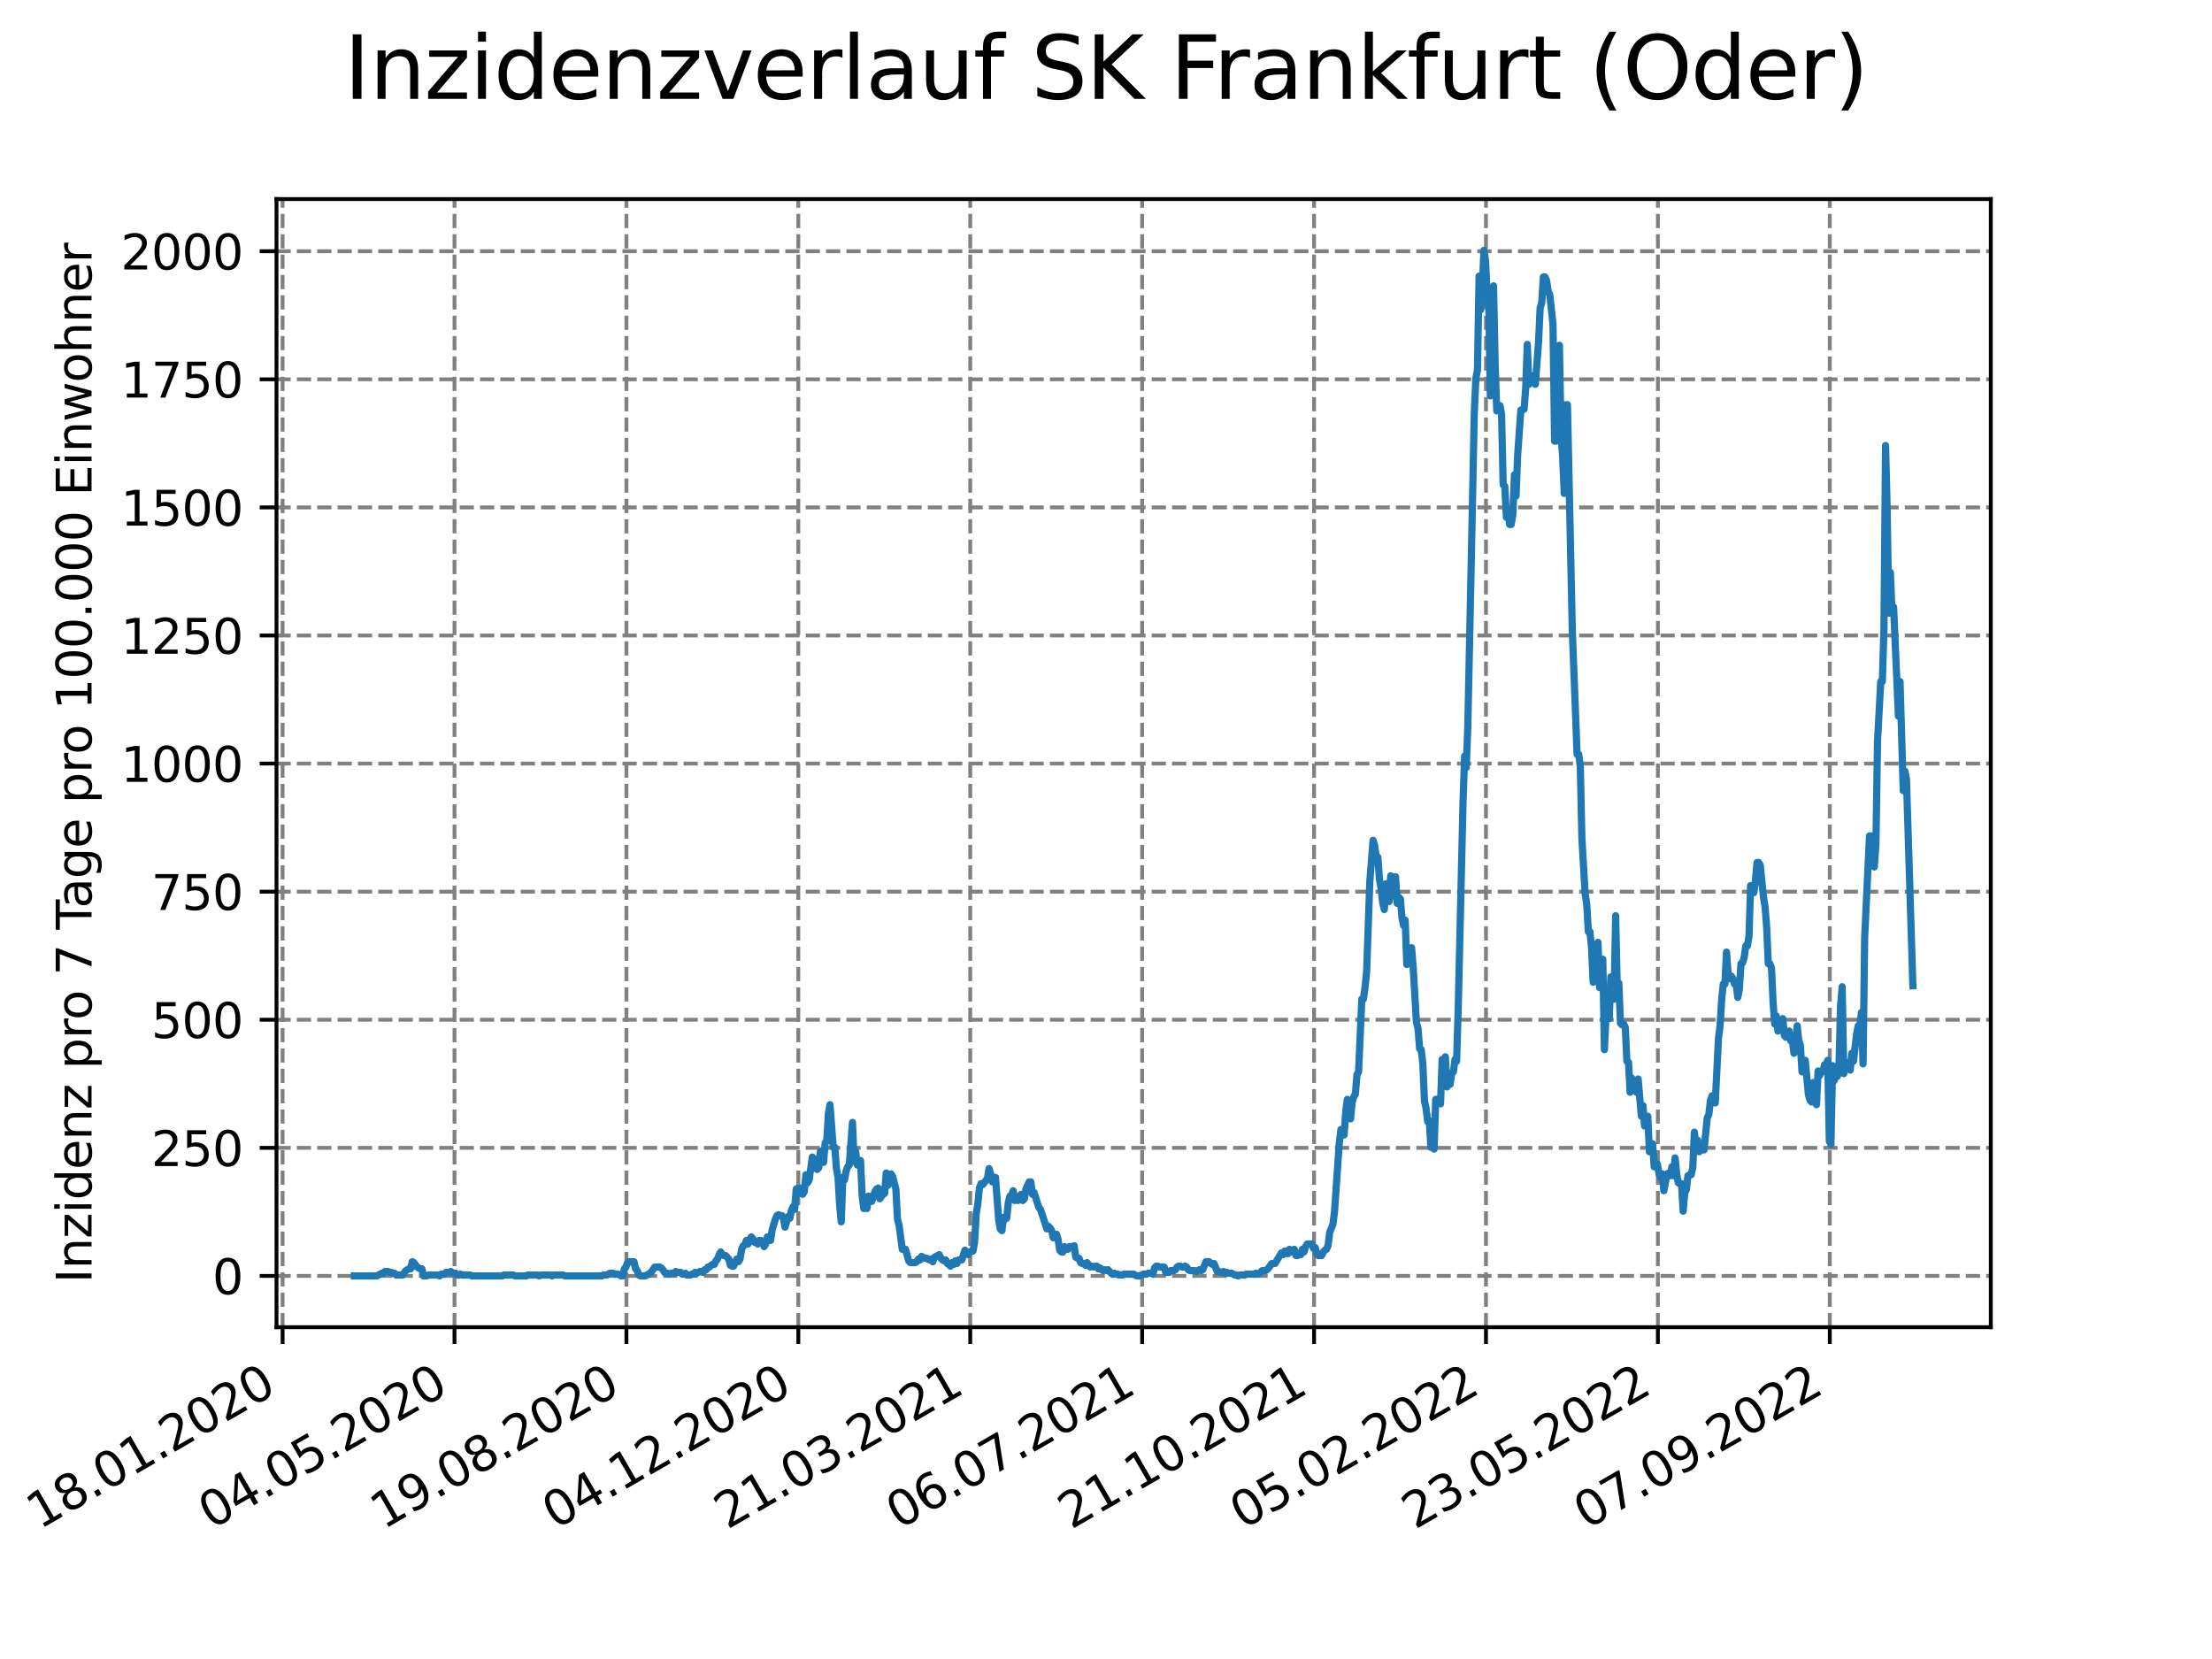 <?xml version="1.0" encoding="utf-8" standalone="no"?>
<!DOCTYPE svg PUBLIC "-//W3C//DTD SVG 1.1//EN"
  "http://www.w3.org/Graphics/SVG/1.1/DTD/svg11.dtd">
<svg xmlns:xlink="http://www.w3.org/1999/xlink" width="460.8pt" height="345.6pt" viewBox="0 0 460.8 345.6" xmlns="http://www.w3.org/2000/svg" version="1.1">
 <defs>
  <style type="text/css">*{stroke-linejoin: round; stroke-linecap: butt}</style>
 </defs>
 <g id="figure_1">
  <g id="patch_1">
   <path d="M 0 345.6 
L 460.8 345.6 
L 460.8 0 
L 0 0 
z
" style="fill: #ffffff"/>
  </g>
  <g id="axes_1">
   <g id="patch_2">
    <path d="M 57.6 276.48 
L 414.72 276.48 
L 414.72 41.472 
L 57.6 41.472 
z
" style="fill: #ffffff"/>
   </g>
   <g id="matplotlib.axis_1">
    <g id="xtick_1">
     <g id="line2d_1">
      <path d="M 58.869 276.48 
L 58.869 41.472 
" clip-path="url(#pc358c1985a)" style="fill: none; stroke-dasharray: 2.96,1.28; stroke-dashoffset: 0; stroke: #808080; stroke-width: 0.8"/>
     </g>
     <g id="line2d_2">
      <defs>
       <path id="m4bef95f9ef" d="M 0 0 
L 0 3.5 
" style="stroke: #000000; stroke-width: 0.8"/>
      </defs>
      <g>
       <use xlink:href="#m4bef95f9ef" x="58.869" y="276.48" style="stroke: #000000; stroke-width: 0.8"/>
      </g>
     </g>
     <g id="text_1">
      <!-- 18.01.2020 -->
      <g transform="translate(8.244 318.689) rotate(-30) scale(0.1 -0.1)">
       <defs>
        <path id="DejaVuSans-31" d="M 794 531 
L 1825 531 
L 1825 4091 
L 703 3866 
L 703 4441 
L 1819 4666 
L 2450 4666 
L 2450 531 
L 3481 531 
L 3481 0 
L 794 0 
L 794 531 
z
" transform="scale(0.016)"/>
        <path id="DejaVuSans-38" d="M 2034 2216 
Q 1584 2216 1326 1975 
Q 1069 1734 1069 1313 
Q 1069 891 1326 650 
Q 1584 409 2034 409 
Q 2484 409 2743 651 
Q 3003 894 3003 1313 
Q 3003 1734 2745 1975 
Q 2488 2216 2034 2216 
z
M 1403 2484 
Q 997 2584 770 2862 
Q 544 3141 544 3541 
Q 544 4100 942 4425 
Q 1341 4750 2034 4750 
Q 2731 4750 3128 4425 
Q 3525 4100 3525 3541 
Q 3525 3141 3298 2862 
Q 3072 2584 2669 2484 
Q 3125 2378 3379 2068 
Q 3634 1759 3634 1313 
Q 3634 634 3220 271 
Q 2806 -91 2034 -91 
Q 1263 -91 848 271 
Q 434 634 434 1313 
Q 434 1759 690 2068 
Q 947 2378 1403 2484 
z
M 1172 3481 
Q 1172 3119 1398 2916 
Q 1625 2713 2034 2713 
Q 2441 2713 2670 2916 
Q 2900 3119 2900 3481 
Q 2900 3844 2670 4047 
Q 2441 4250 2034 4250 
Q 1625 4250 1398 4047 
Q 1172 3844 1172 3481 
z
" transform="scale(0.016)"/>
        <path id="DejaVuSans-2e" d="M 684 794 
L 1344 794 
L 1344 0 
L 684 0 
L 684 794 
z
" transform="scale(0.016)"/>
        <path id="DejaVuSans-30" d="M 2034 4250 
Q 1547 4250 1301 3770 
Q 1056 3291 1056 2328 
Q 1056 1369 1301 889 
Q 1547 409 2034 409 
Q 2525 409 2770 889 
Q 3016 1369 3016 2328 
Q 3016 3291 2770 3770 
Q 2525 4250 2034 4250 
z
M 2034 4750 
Q 2819 4750 3233 4129 
Q 3647 3509 3647 2328 
Q 3647 1150 3233 529 
Q 2819 -91 2034 -91 
Q 1250 -91 836 529 
Q 422 1150 422 2328 
Q 422 3509 836 4129 
Q 1250 4750 2034 4750 
z
" transform="scale(0.016)"/>
        <path id="DejaVuSans-32" d="M 1228 531 
L 3431 531 
L 3431 0 
L 469 0 
L 469 531 
Q 828 903 1448 1529 
Q 2069 2156 2228 2338 
Q 2531 2678 2651 2914 
Q 2772 3150 2772 3378 
Q 2772 3750 2511 3984 
Q 2250 4219 1831 4219 
Q 1534 4219 1204 4116 
Q 875 4013 500 3803 
L 500 4441 
Q 881 4594 1212 4672 
Q 1544 4750 1819 4750 
Q 2544 4750 2975 4387 
Q 3406 4025 3406 3419 
Q 3406 3131 3298 2873 
Q 3191 2616 2906 2266 
Q 2828 2175 2409 1742 
Q 1991 1309 1228 531 
z
" transform="scale(0.016)"/>
       </defs>
       <use xlink:href="#DejaVuSans-31"/>
       <use xlink:href="#DejaVuSans-38" x="63.623"/>
       <use xlink:href="#DejaVuSans-2e" x="127.246"/>
       <use xlink:href="#DejaVuSans-30" x="159.033"/>
       <use xlink:href="#DejaVuSans-31" x="222.656"/>
       <use xlink:href="#DejaVuSans-2e" x="286.279"/>
       <use xlink:href="#DejaVuSans-32" x="318.066"/>
       <use xlink:href="#DejaVuSans-30" x="381.689"/>
       <use xlink:href="#DejaVuSans-32" x="445.312"/>
       <use xlink:href="#DejaVuSans-30" x="508.936"/>
      </g>
     </g>
    </g>
    <g id="xtick_2">
     <g id="line2d_3">
      <path d="M 94.681 276.48 
L 94.681 41.472 
" clip-path="url(#pc358c1985a)" style="fill: none; stroke-dasharray: 2.96,1.28; stroke-dashoffset: 0; stroke: #808080; stroke-width: 0.8"/>
     </g>
     <g id="line2d_4">
      <g>
       <use xlink:href="#m4bef95f9ef" x="94.681" y="276.48" style="stroke: #000000; stroke-width: 0.8"/>
      </g>
     </g>
     <g id="text_2">
      <!-- 04.05.2020 -->
      <g transform="translate(44.056 318.689) rotate(-30) scale(0.1 -0.1)">
       <defs>
        <path id="DejaVuSans-34" d="M 2419 4116 
L 825 1625 
L 2419 1625 
L 2419 4116 
z
M 2253 4666 
L 3047 4666 
L 3047 1625 
L 3713 1625 
L 3713 1100 
L 3047 1100 
L 3047 0 
L 2419 0 
L 2419 1100 
L 313 1100 
L 313 1709 
L 2253 4666 
z
" transform="scale(0.016)"/>
        <path id="DejaVuSans-35" d="M 691 4666 
L 3169 4666 
L 3169 4134 
L 1269 4134 
L 1269 2991 
Q 1406 3038 1543 3061 
Q 1681 3084 1819 3084 
Q 2600 3084 3056 2656 
Q 3513 2228 3513 1497 
Q 3513 744 3044 326 
Q 2575 -91 1722 -91 
Q 1428 -91 1123 -41 
Q 819 9 494 109 
L 494 744 
Q 775 591 1075 516 
Q 1375 441 1709 441 
Q 2250 441 2565 725 
Q 2881 1009 2881 1497 
Q 2881 1984 2565 2268 
Q 2250 2553 1709 2553 
Q 1456 2553 1204 2497 
Q 953 2441 691 2322 
L 691 4666 
z
" transform="scale(0.016)"/>
       </defs>
       <use xlink:href="#DejaVuSans-30"/>
       <use xlink:href="#DejaVuSans-34" x="63.623"/>
       <use xlink:href="#DejaVuSans-2e" x="127.246"/>
       <use xlink:href="#DejaVuSans-30" x="159.033"/>
       <use xlink:href="#DejaVuSans-35" x="222.656"/>
       <use xlink:href="#DejaVuSans-2e" x="286.279"/>
       <use xlink:href="#DejaVuSans-32" x="318.066"/>
       <use xlink:href="#DejaVuSans-30" x="381.689"/>
       <use xlink:href="#DejaVuSans-32" x="445.312"/>
       <use xlink:href="#DejaVuSans-30" x="508.936"/>
      </g>
     </g>
    </g>
    <g id="xtick_3">
     <g id="line2d_5">
      <path d="M 130.494 276.48 
L 130.494 41.472 
" clip-path="url(#pc358c1985a)" style="fill: none; stroke-dasharray: 2.96,1.28; stroke-dashoffset: 0; stroke: #808080; stroke-width: 0.8"/>
     </g>
     <g id="line2d_6">
      <g>
       <use xlink:href="#m4bef95f9ef" x="130.494" y="276.48" style="stroke: #000000; stroke-width: 0.8"/>
      </g>
     </g>
     <g id="text_3">
      <!-- 19.08.2020 -->
      <g transform="translate(79.869 318.689) rotate(-30) scale(0.1 -0.1)">
       <defs>
        <path id="DejaVuSans-39" d="M 703 97 
L 703 672 
Q 941 559 1184 500 
Q 1428 441 1663 441 
Q 2288 441 2617 861 
Q 2947 1281 2994 2138 
Q 2813 1869 2534 1725 
Q 2256 1581 1919 1581 
Q 1219 1581 811 2004 
Q 403 2428 403 3163 
Q 403 3881 828 4315 
Q 1253 4750 1959 4750 
Q 2769 4750 3195 4129 
Q 3622 3509 3622 2328 
Q 3622 1225 3098 567 
Q 2575 -91 1691 -91 
Q 1453 -91 1209 -44 
Q 966 3 703 97 
z
M 1959 2075 
Q 2384 2075 2632 2365 
Q 2881 2656 2881 3163 
Q 2881 3666 2632 3958 
Q 2384 4250 1959 4250 
Q 1534 4250 1286 3958 
Q 1038 3666 1038 3163 
Q 1038 2656 1286 2365 
Q 1534 2075 1959 2075 
z
" transform="scale(0.016)"/>
       </defs>
       <use xlink:href="#DejaVuSans-31"/>
       <use xlink:href="#DejaVuSans-39" x="63.623"/>
       <use xlink:href="#DejaVuSans-2e" x="127.246"/>
       <use xlink:href="#DejaVuSans-30" x="159.033"/>
       <use xlink:href="#DejaVuSans-38" x="222.656"/>
       <use xlink:href="#DejaVuSans-2e" x="286.279"/>
       <use xlink:href="#DejaVuSans-32" x="318.066"/>
       <use xlink:href="#DejaVuSans-30" x="381.689"/>
       <use xlink:href="#DejaVuSans-32" x="445.312"/>
       <use xlink:href="#DejaVuSans-30" x="508.936"/>
      </g>
     </g>
    </g>
    <g id="xtick_4">
     <g id="line2d_7">
      <path d="M 166.306 276.48 
L 166.306 41.472 
" clip-path="url(#pc358c1985a)" style="fill: none; stroke-dasharray: 2.96,1.28; stroke-dashoffset: 0; stroke: #808080; stroke-width: 0.8"/>
     </g>
     <g id="line2d_8">
      <g>
       <use xlink:href="#m4bef95f9ef" x="166.306" y="276.48" style="stroke: #000000; stroke-width: 0.8"/>
      </g>
     </g>
     <g id="text_4">
      <!-- 04.12.2020 -->
      <g transform="translate(115.681 318.689) rotate(-30) scale(0.1 -0.1)">
       <use xlink:href="#DejaVuSans-30"/>
       <use xlink:href="#DejaVuSans-34" x="63.623"/>
       <use xlink:href="#DejaVuSans-2e" x="127.246"/>
       <use xlink:href="#DejaVuSans-31" x="159.033"/>
       <use xlink:href="#DejaVuSans-32" x="222.656"/>
       <use xlink:href="#DejaVuSans-2e" x="286.279"/>
       <use xlink:href="#DejaVuSans-32" x="318.066"/>
       <use xlink:href="#DejaVuSans-30" x="381.689"/>
       <use xlink:href="#DejaVuSans-32" x="445.312"/>
       <use xlink:href="#DejaVuSans-30" x="508.936"/>
      </g>
     </g>
    </g>
    <g id="xtick_5">
     <g id="line2d_9">
      <path d="M 202.119 276.48 
L 202.119 41.472 
" clip-path="url(#pc358c1985a)" style="fill: none; stroke-dasharray: 2.96,1.28; stroke-dashoffset: 0; stroke: #808080; stroke-width: 0.8"/>
     </g>
     <g id="line2d_10">
      <g>
       <use xlink:href="#m4bef95f9ef" x="202.119" y="276.48" style="stroke: #000000; stroke-width: 0.8"/>
      </g>
     </g>
     <g id="text_5">
      <!-- 21.03.2021 -->
      <g transform="translate(151.493 318.689) rotate(-30) scale(0.1 -0.1)">
       <defs>
        <path id="DejaVuSans-33" d="M 2597 2516 
Q 3050 2419 3304 2112 
Q 3559 1806 3559 1356 
Q 3559 666 3084 287 
Q 2609 -91 1734 -91 
Q 1441 -91 1130 -33 
Q 819 25 488 141 
L 488 750 
Q 750 597 1062 519 
Q 1375 441 1716 441 
Q 2309 441 2620 675 
Q 2931 909 2931 1356 
Q 2931 1769 2642 2001 
Q 2353 2234 1838 2234 
L 1294 2234 
L 1294 2753 
L 1863 2753 
Q 2328 2753 2575 2939 
Q 2822 3125 2822 3475 
Q 2822 3834 2567 4026 
Q 2313 4219 1838 4219 
Q 1578 4219 1281 4162 
Q 984 4106 628 3988 
L 628 4550 
Q 988 4650 1302 4700 
Q 1616 4750 1894 4750 
Q 2613 4750 3031 4423 
Q 3450 4097 3450 3541 
Q 3450 3153 3228 2886 
Q 3006 2619 2597 2516 
z
" transform="scale(0.016)"/>
       </defs>
       <use xlink:href="#DejaVuSans-32"/>
       <use xlink:href="#DejaVuSans-31" x="63.623"/>
       <use xlink:href="#DejaVuSans-2e" x="127.246"/>
       <use xlink:href="#DejaVuSans-30" x="159.033"/>
       <use xlink:href="#DejaVuSans-33" x="222.656"/>
       <use xlink:href="#DejaVuSans-2e" x="286.279"/>
       <use xlink:href="#DejaVuSans-32" x="318.066"/>
       <use xlink:href="#DejaVuSans-30" x="381.689"/>
       <use xlink:href="#DejaVuSans-32" x="445.312"/>
       <use xlink:href="#DejaVuSans-31" x="508.936"/>
      </g>
     </g>
    </g>
    <g id="xtick_6">
     <g id="line2d_11">
      <path d="M 237.931 276.48 
L 237.931 41.472 
" clip-path="url(#pc358c1985a)" style="fill: none; stroke-dasharray: 2.96,1.28; stroke-dashoffset: 0; stroke: #808080; stroke-width: 0.8"/>
     </g>
     <g id="line2d_12">
      <g>
       <use xlink:href="#m4bef95f9ef" x="237.931" y="276.48" style="stroke: #000000; stroke-width: 0.8"/>
      </g>
     </g>
     <g id="text_6">
      <!-- 06.07.2021 -->
      <g transform="translate(187.306 318.689) rotate(-30) scale(0.1 -0.1)">
       <defs>
        <path id="DejaVuSans-36" d="M 2113 2584 
Q 1688 2584 1439 2293 
Q 1191 2003 1191 1497 
Q 1191 994 1439 701 
Q 1688 409 2113 409 
Q 2538 409 2786 701 
Q 3034 994 3034 1497 
Q 3034 2003 2786 2293 
Q 2538 2584 2113 2584 
z
M 3366 4563 
L 3366 3988 
Q 3128 4100 2886 4159 
Q 2644 4219 2406 4219 
Q 1781 4219 1451 3797 
Q 1122 3375 1075 2522 
Q 1259 2794 1537 2939 
Q 1816 3084 2150 3084 
Q 2853 3084 3261 2657 
Q 3669 2231 3669 1497 
Q 3669 778 3244 343 
Q 2819 -91 2113 -91 
Q 1303 -91 875 529 
Q 447 1150 447 2328 
Q 447 3434 972 4092 
Q 1497 4750 2381 4750 
Q 2619 4750 2861 4703 
Q 3103 4656 3366 4563 
z
" transform="scale(0.016)"/>
        <path id="DejaVuSans-37" d="M 525 4666 
L 3525 4666 
L 3525 4397 
L 1831 0 
L 1172 0 
L 2766 4134 
L 525 4134 
L 525 4666 
z
" transform="scale(0.016)"/>
       </defs>
       <use xlink:href="#DejaVuSans-30"/>
       <use xlink:href="#DejaVuSans-36" x="63.623"/>
       <use xlink:href="#DejaVuSans-2e" x="127.246"/>
       <use xlink:href="#DejaVuSans-30" x="159.033"/>
       <use xlink:href="#DejaVuSans-37" x="222.656"/>
       <use xlink:href="#DejaVuSans-2e" x="286.279"/>
       <use xlink:href="#DejaVuSans-32" x="318.066"/>
       <use xlink:href="#DejaVuSans-30" x="381.689"/>
       <use xlink:href="#DejaVuSans-32" x="445.312"/>
       <use xlink:href="#DejaVuSans-31" x="508.936"/>
      </g>
     </g>
    </g>
    <g id="xtick_7">
     <g id="line2d_13">
      <path d="M 273.744 276.48 
L 273.744 41.472 
" clip-path="url(#pc358c1985a)" style="fill: none; stroke-dasharray: 2.96,1.28; stroke-dashoffset: 0; stroke: #808080; stroke-width: 0.8"/>
     </g>
     <g id="line2d_14">
      <g>
       <use xlink:href="#m4bef95f9ef" x="273.744" y="276.48" style="stroke: #000000; stroke-width: 0.8"/>
      </g>
     </g>
     <g id="text_7">
      <!-- 21.10.2021 -->
      <g transform="translate(223.118 318.689) rotate(-30) scale(0.1 -0.1)">
       <use xlink:href="#DejaVuSans-32"/>
       <use xlink:href="#DejaVuSans-31" x="63.623"/>
       <use xlink:href="#DejaVuSans-2e" x="127.246"/>
       <use xlink:href="#DejaVuSans-31" x="159.033"/>
       <use xlink:href="#DejaVuSans-30" x="222.656"/>
       <use xlink:href="#DejaVuSans-2e" x="286.279"/>
       <use xlink:href="#DejaVuSans-32" x="318.066"/>
       <use xlink:href="#DejaVuSans-30" x="381.689"/>
       <use xlink:href="#DejaVuSans-32" x="445.312"/>
       <use xlink:href="#DejaVuSans-31" x="508.936"/>
      </g>
     </g>
    </g>
    <g id="xtick_8">
     <g id="line2d_15">
      <path d="M 309.556 276.48 
L 309.556 41.472 
" clip-path="url(#pc358c1985a)" style="fill: none; stroke-dasharray: 2.96,1.28; stroke-dashoffset: 0; stroke: #808080; stroke-width: 0.8"/>
     </g>
     <g id="line2d_16">
      <g>
       <use xlink:href="#m4bef95f9ef" x="309.556" y="276.48" style="stroke: #000000; stroke-width: 0.8"/>
      </g>
     </g>
     <g id="text_8">
      <!-- 05.02.2022 -->
      <g transform="translate(258.931 318.689) rotate(-30) scale(0.1 -0.1)">
       <use xlink:href="#DejaVuSans-30"/>
       <use xlink:href="#DejaVuSans-35" x="63.623"/>
       <use xlink:href="#DejaVuSans-2e" x="127.246"/>
       <use xlink:href="#DejaVuSans-30" x="159.033"/>
       <use xlink:href="#DejaVuSans-32" x="222.656"/>
       <use xlink:href="#DejaVuSans-2e" x="286.279"/>
       <use xlink:href="#DejaVuSans-32" x="318.066"/>
       <use xlink:href="#DejaVuSans-30" x="381.689"/>
       <use xlink:href="#DejaVuSans-32" x="445.312"/>
       <use xlink:href="#DejaVuSans-32" x="508.936"/>
      </g>
     </g>
    </g>
    <g id="xtick_9">
     <g id="line2d_17">
      <path d="M 345.368 276.48 
L 345.368 41.472 
" clip-path="url(#pc358c1985a)" style="fill: none; stroke-dasharray: 2.96,1.28; stroke-dashoffset: 0; stroke: #808080; stroke-width: 0.8"/>
     </g>
     <g id="line2d_18">
      <g>
       <use xlink:href="#m4bef95f9ef" x="345.368" y="276.48" style="stroke: #000000; stroke-width: 0.8"/>
      </g>
     </g>
     <g id="text_9">
      <!-- 23.05.2022 -->
      <g transform="translate(294.743 318.689) rotate(-30) scale(0.1 -0.1)">
       <use xlink:href="#DejaVuSans-32"/>
       <use xlink:href="#DejaVuSans-33" x="63.623"/>
       <use xlink:href="#DejaVuSans-2e" x="127.246"/>
       <use xlink:href="#DejaVuSans-30" x="159.033"/>
       <use xlink:href="#DejaVuSans-35" x="222.656"/>
       <use xlink:href="#DejaVuSans-2e" x="286.279"/>
       <use xlink:href="#DejaVuSans-32" x="318.066"/>
       <use xlink:href="#DejaVuSans-30" x="381.689"/>
       <use xlink:href="#DejaVuSans-32" x="445.312"/>
       <use xlink:href="#DejaVuSans-32" x="508.936"/>
      </g>
     </g>
    </g>
    <g id="xtick_10">
     <g id="line2d_19">
      <path d="M 381.181 276.48 
L 381.181 41.472 
" clip-path="url(#pc358c1985a)" style="fill: none; stroke-dasharray: 2.96,1.28; stroke-dashoffset: 0; stroke: #808080; stroke-width: 0.8"/>
     </g>
     <g id="line2d_20">
      <g>
       <use xlink:href="#m4bef95f9ef" x="381.181" y="276.48" style="stroke: #000000; stroke-width: 0.8"/>
      </g>
     </g>
     <g id="text_10">
      <!-- 07.09.2022 -->
      <g transform="translate(330.556 318.689) rotate(-30) scale(0.1 -0.1)">
       <use xlink:href="#DejaVuSans-30"/>
       <use xlink:href="#DejaVuSans-37" x="63.623"/>
       <use xlink:href="#DejaVuSans-2e" x="127.246"/>
       <use xlink:href="#DejaVuSans-30" x="159.033"/>
       <use xlink:href="#DejaVuSans-39" x="222.656"/>
       <use xlink:href="#DejaVuSans-2e" x="286.279"/>
       <use xlink:href="#DejaVuSans-32" x="318.066"/>
       <use xlink:href="#DejaVuSans-30" x="381.689"/>
       <use xlink:href="#DejaVuSans-32" x="445.312"/>
       <use xlink:href="#DejaVuSans-32" x="508.936"/>
      </g>
     </g>
    </g>
   </g>
   <g id="matplotlib.axis_2">
    <g id="ytick_1">
     <g id="line2d_21">
      <path d="M 57.6 265.798 
L 414.72 265.798 
" clip-path="url(#pc358c1985a)" style="fill: none; stroke-dasharray: 2.96,1.28; stroke-dashoffset: 0; stroke: #808080; stroke-width: 0.8"/>
     </g>
     <g id="line2d_22">
      <defs>
       <path id="ma1f36eee4e" d="M 0 0 
L -3.5 0 
" style="stroke: #000000; stroke-width: 0.8"/>
      </defs>
      <g>
       <use xlink:href="#ma1f36eee4e" x="57.6" y="265.798" style="stroke: #000000; stroke-width: 0.8"/>
      </g>
     </g>
     <g id="text_11">
      <!-- 0 -->
      <g transform="translate(44.237 269.597) scale(0.1 -0.1)">
       <use xlink:href="#DejaVuSans-30"/>
      </g>
     </g>
    </g>
    <g id="ytick_2">
     <g id="line2d_23">
      <path d="M 57.6 239.115 
L 414.72 239.115 
" clip-path="url(#pc358c1985a)" style="fill: none; stroke-dasharray: 2.96,1.28; stroke-dashoffset: 0; stroke: #808080; stroke-width: 0.8"/>
     </g>
     <g id="line2d_24">
      <g>
       <use xlink:href="#ma1f36eee4e" x="57.6" y="239.115" style="stroke: #000000; stroke-width: 0.8"/>
      </g>
     </g>
     <g id="text_12">
      <!-- 250 -->
      <g transform="translate(31.512 242.914) scale(0.1 -0.1)">
       <use xlink:href="#DejaVuSans-32"/>
       <use xlink:href="#DejaVuSans-35" x="63.623"/>
       <use xlink:href="#DejaVuSans-30" x="127.246"/>
      </g>
     </g>
    </g>
    <g id="ytick_3">
     <g id="line2d_25">
      <path d="M 57.6 212.432 
L 414.72 212.432 
" clip-path="url(#pc358c1985a)" style="fill: none; stroke-dasharray: 2.96,1.28; stroke-dashoffset: 0; stroke: #808080; stroke-width: 0.8"/>
     </g>
     <g id="line2d_26">
      <g>
       <use xlink:href="#ma1f36eee4e" x="57.6" y="212.432" style="stroke: #000000; stroke-width: 0.8"/>
      </g>
     </g>
     <g id="text_13">
      <!-- 500 -->
      <g transform="translate(31.512 216.231) scale(0.1 -0.1)">
       <use xlink:href="#DejaVuSans-35"/>
       <use xlink:href="#DejaVuSans-30" x="63.623"/>
       <use xlink:href="#DejaVuSans-30" x="127.246"/>
      </g>
     </g>
    </g>
    <g id="ytick_4">
     <g id="line2d_27">
      <path d="M 57.6 185.749 
L 414.72 185.749 
" clip-path="url(#pc358c1985a)" style="fill: none; stroke-dasharray: 2.96,1.28; stroke-dashoffset: 0; stroke: #808080; stroke-width: 0.8"/>
     </g>
     <g id="line2d_28">
      <g>
       <use xlink:href="#ma1f36eee4e" x="57.6" y="185.749" style="stroke: #000000; stroke-width: 0.8"/>
      </g>
     </g>
     <g id="text_14">
      <!-- 750 -->
      <g transform="translate(31.512 189.549) scale(0.1 -0.1)">
       <use xlink:href="#DejaVuSans-37"/>
       <use xlink:href="#DejaVuSans-35" x="63.623"/>
       <use xlink:href="#DejaVuSans-30" x="127.246"/>
      </g>
     </g>
    </g>
    <g id="ytick_5">
     <g id="line2d_29">
      <path d="M 57.6 159.067 
L 414.72 159.067 
" clip-path="url(#pc358c1985a)" style="fill: none; stroke-dasharray: 2.96,1.28; stroke-dashoffset: 0; stroke: #808080; stroke-width: 0.8"/>
     </g>
     <g id="line2d_30">
      <g>
       <use xlink:href="#ma1f36eee4e" x="57.6" y="159.067" style="stroke: #000000; stroke-width: 0.8"/>
      </g>
     </g>
     <g id="text_15">
      <!-- 1000 -->
      <g transform="translate(25.15 162.866) scale(0.1 -0.1)">
       <use xlink:href="#DejaVuSans-31"/>
       <use xlink:href="#DejaVuSans-30" x="63.623"/>
       <use xlink:href="#DejaVuSans-30" x="127.246"/>
       <use xlink:href="#DejaVuSans-30" x="190.869"/>
      </g>
     </g>
    </g>
    <g id="ytick_6">
     <g id="line2d_31">
      <path d="M 57.6 132.384 
L 414.72 132.384 
" clip-path="url(#pc358c1985a)" style="fill: none; stroke-dasharray: 2.96,1.28; stroke-dashoffset: 0; stroke: #808080; stroke-width: 0.8"/>
     </g>
     <g id="line2d_32">
      <g>
       <use xlink:href="#ma1f36eee4e" x="57.6" y="132.384" style="stroke: #000000; stroke-width: 0.8"/>
      </g>
     </g>
     <g id="text_16">
      <!-- 1250 -->
      <g transform="translate(25.15 136.183) scale(0.1 -0.1)">
       <use xlink:href="#DejaVuSans-31"/>
       <use xlink:href="#DejaVuSans-32" x="63.623"/>
       <use xlink:href="#DejaVuSans-35" x="127.246"/>
       <use xlink:href="#DejaVuSans-30" x="190.869"/>
      </g>
     </g>
    </g>
    <g id="ytick_7">
     <g id="line2d_33">
      <path d="M 57.6 105.701 
L 414.72 105.701 
" clip-path="url(#pc358c1985a)" style="fill: none; stroke-dasharray: 2.96,1.28; stroke-dashoffset: 0; stroke: #808080; stroke-width: 0.8"/>
     </g>
     <g id="line2d_34">
      <g>
       <use xlink:href="#ma1f36eee4e" x="57.6" y="105.701" style="stroke: #000000; stroke-width: 0.8"/>
      </g>
     </g>
     <g id="text_17">
      <!-- 1500 -->
      <g transform="translate(25.15 109.5) scale(0.1 -0.1)">
       <use xlink:href="#DejaVuSans-31"/>
       <use xlink:href="#DejaVuSans-35" x="63.623"/>
       <use xlink:href="#DejaVuSans-30" x="127.246"/>
       <use xlink:href="#DejaVuSans-30" x="190.869"/>
      </g>
     </g>
    </g>
    <g id="ytick_8">
     <g id="line2d_35">
      <path d="M 57.6 79.018 
L 414.72 79.018 
" clip-path="url(#pc358c1985a)" style="fill: none; stroke-dasharray: 2.96,1.28; stroke-dashoffset: 0; stroke: #808080; stroke-width: 0.8"/>
     </g>
     <g id="line2d_36">
      <g>
       <use xlink:href="#ma1f36eee4e" x="57.6" y="79.018" style="stroke: #000000; stroke-width: 0.8"/>
      </g>
     </g>
     <g id="text_18">
      <!-- 1750 -->
      <g transform="translate(25.15 82.817) scale(0.1 -0.1)">
       <use xlink:href="#DejaVuSans-31"/>
       <use xlink:href="#DejaVuSans-37" x="63.623"/>
       <use xlink:href="#DejaVuSans-35" x="127.246"/>
       <use xlink:href="#DejaVuSans-30" x="190.869"/>
      </g>
     </g>
    </g>
    <g id="ytick_9">
     <g id="line2d_37">
      <path d="M 57.6 52.335 
L 414.72 52.335 
" clip-path="url(#pc358c1985a)" style="fill: none; stroke-dasharray: 2.96,1.28; stroke-dashoffset: 0; stroke: #808080; stroke-width: 0.8"/>
     </g>
     <g id="line2d_38">
      <g>
       <use xlink:href="#ma1f36eee4e" x="57.6" y="52.335" style="stroke: #000000; stroke-width: 0.8"/>
      </g>
     </g>
     <g id="text_19">
      <!-- 2000 -->
      <g transform="translate(25.15 56.135) scale(0.1 -0.1)">
       <use xlink:href="#DejaVuSans-32"/>
       <use xlink:href="#DejaVuSans-30" x="63.623"/>
       <use xlink:href="#DejaVuSans-30" x="127.246"/>
       <use xlink:href="#DejaVuSans-30" x="190.869"/>
      </g>
     </g>
    </g>
    <g id="text_20">
     <!-- Inzidenz pro 7 Tage pro 100.000 Einwohner -->
     <g transform="translate(19.07 267.301) rotate(-90) scale(0.1 -0.1)">
      <defs>
       <path id="DejaVuSans-49" d="M 628 4666 
L 1259 4666 
L 1259 0 
L 628 0 
L 628 4666 
z
" transform="scale(0.016)"/>
       <path id="DejaVuSans-6e" d="M 3513 2113 
L 3513 0 
L 2938 0 
L 2938 2094 
Q 2938 2591 2744 2837 
Q 2550 3084 2163 3084 
Q 1697 3084 1428 2787 
Q 1159 2491 1159 1978 
L 1159 0 
L 581 0 
L 581 3500 
L 1159 3500 
L 1159 2956 
Q 1366 3272 1645 3428 
Q 1925 3584 2291 3584 
Q 2894 3584 3203 3211 
Q 3513 2838 3513 2113 
z
" transform="scale(0.016)"/>
       <path id="DejaVuSans-7a" d="M 353 3500 
L 3084 3500 
L 3084 2975 
L 922 459 
L 3084 459 
L 3084 0 
L 275 0 
L 275 525 
L 2438 3041 
L 353 3041 
L 353 3500 
z
" transform="scale(0.016)"/>
       <path id="DejaVuSans-69" d="M 603 3500 
L 1178 3500 
L 1178 0 
L 603 0 
L 603 3500 
z
M 603 4863 
L 1178 4863 
L 1178 4134 
L 603 4134 
L 603 4863 
z
" transform="scale(0.016)"/>
       <path id="DejaVuSans-64" d="M 2906 2969 
L 2906 4863 
L 3481 4863 
L 3481 0 
L 2906 0 
L 2906 525 
Q 2725 213 2448 61 
Q 2172 -91 1784 -91 
Q 1150 -91 751 415 
Q 353 922 353 1747 
Q 353 2572 751 3078 
Q 1150 3584 1784 3584 
Q 2172 3584 2448 3432 
Q 2725 3281 2906 2969 
z
M 947 1747 
Q 947 1113 1208 752 
Q 1469 391 1925 391 
Q 2381 391 2643 752 
Q 2906 1113 2906 1747 
Q 2906 2381 2643 2742 
Q 2381 3103 1925 3103 
Q 1469 3103 1208 2742 
Q 947 2381 947 1747 
z
" transform="scale(0.016)"/>
       <path id="DejaVuSans-65" d="M 3597 1894 
L 3597 1613 
L 953 1613 
Q 991 1019 1311 708 
Q 1631 397 2203 397 
Q 2534 397 2845 478 
Q 3156 559 3463 722 
L 3463 178 
Q 3153 47 2828 -22 
Q 2503 -91 2169 -91 
Q 1331 -91 842 396 
Q 353 884 353 1716 
Q 353 2575 817 3079 
Q 1281 3584 2069 3584 
Q 2775 3584 3186 3129 
Q 3597 2675 3597 1894 
z
M 3022 2063 
Q 3016 2534 2758 2815 
Q 2500 3097 2075 3097 
Q 1594 3097 1305 2825 
Q 1016 2553 972 2059 
L 3022 2063 
z
" transform="scale(0.016)"/>
       <path id="DejaVuSans-20" transform="scale(0.016)"/>
       <path id="DejaVuSans-70" d="M 1159 525 
L 1159 -1331 
L 581 -1331 
L 581 3500 
L 1159 3500 
L 1159 2969 
Q 1341 3281 1617 3432 
Q 1894 3584 2278 3584 
Q 2916 3584 3314 3078 
Q 3713 2572 3713 1747 
Q 3713 922 3314 415 
Q 2916 -91 2278 -91 
Q 1894 -91 1617 61 
Q 1341 213 1159 525 
z
M 3116 1747 
Q 3116 2381 2855 2742 
Q 2594 3103 2138 3103 
Q 1681 3103 1420 2742 
Q 1159 2381 1159 1747 
Q 1159 1113 1420 752 
Q 1681 391 2138 391 
Q 2594 391 2855 752 
Q 3116 1113 3116 1747 
z
" transform="scale(0.016)"/>
       <path id="DejaVuSans-72" d="M 2631 2963 
Q 2534 3019 2420 3045 
Q 2306 3072 2169 3072 
Q 1681 3072 1420 2755 
Q 1159 2438 1159 1844 
L 1159 0 
L 581 0 
L 581 3500 
L 1159 3500 
L 1159 2956 
Q 1341 3275 1631 3429 
Q 1922 3584 2338 3584 
Q 2397 3584 2469 3576 
Q 2541 3569 2628 3553 
L 2631 2963 
z
" transform="scale(0.016)"/>
       <path id="DejaVuSans-6f" d="M 1959 3097 
Q 1497 3097 1228 2736 
Q 959 2375 959 1747 
Q 959 1119 1226 758 
Q 1494 397 1959 397 
Q 2419 397 2687 759 
Q 2956 1122 2956 1747 
Q 2956 2369 2687 2733 
Q 2419 3097 1959 3097 
z
M 1959 3584 
Q 2709 3584 3137 3096 
Q 3566 2609 3566 1747 
Q 3566 888 3137 398 
Q 2709 -91 1959 -91 
Q 1206 -91 779 398 
Q 353 888 353 1747 
Q 353 2609 779 3096 
Q 1206 3584 1959 3584 
z
" transform="scale(0.016)"/>
       <path id="DejaVuSans-54" d="M -19 4666 
L 3928 4666 
L 3928 4134 
L 2272 4134 
L 2272 0 
L 1638 0 
L 1638 4134 
L -19 4134 
L -19 4666 
z
" transform="scale(0.016)"/>
       <path id="DejaVuSans-61" d="M 2194 1759 
Q 1497 1759 1228 1600 
Q 959 1441 959 1056 
Q 959 750 1161 570 
Q 1363 391 1709 391 
Q 2188 391 2477 730 
Q 2766 1069 2766 1631 
L 2766 1759 
L 2194 1759 
z
M 3341 1997 
L 3341 0 
L 2766 0 
L 2766 531 
Q 2569 213 2275 61 
Q 1981 -91 1556 -91 
Q 1019 -91 701 211 
Q 384 513 384 1019 
Q 384 1609 779 1909 
Q 1175 2209 1959 2209 
L 2766 2209 
L 2766 2266 
Q 2766 2663 2505 2880 
Q 2244 3097 1772 3097 
Q 1472 3097 1187 3025 
Q 903 2953 641 2809 
L 641 3341 
Q 956 3463 1253 3523 
Q 1550 3584 1831 3584 
Q 2591 3584 2966 3190 
Q 3341 2797 3341 1997 
z
" transform="scale(0.016)"/>
       <path id="DejaVuSans-67" d="M 2906 1791 
Q 2906 2416 2648 2759 
Q 2391 3103 1925 3103 
Q 1463 3103 1205 2759 
Q 947 2416 947 1791 
Q 947 1169 1205 825 
Q 1463 481 1925 481 
Q 2391 481 2648 825 
Q 2906 1169 2906 1791 
z
M 3481 434 
Q 3481 -459 3084 -895 
Q 2688 -1331 1869 -1331 
Q 1566 -1331 1297 -1286 
Q 1028 -1241 775 -1147 
L 775 -588 
Q 1028 -725 1275 -790 
Q 1522 -856 1778 -856 
Q 2344 -856 2625 -561 
Q 2906 -266 2906 331 
L 2906 616 
Q 2728 306 2450 153 
Q 2172 0 1784 0 
Q 1141 0 747 490 
Q 353 981 353 1791 
Q 353 2603 747 3093 
Q 1141 3584 1784 3584 
Q 2172 3584 2450 3431 
Q 2728 3278 2906 2969 
L 2906 3500 
L 3481 3500 
L 3481 434 
z
" transform="scale(0.016)"/>
       <path id="DejaVuSans-45" d="M 628 4666 
L 3578 4666 
L 3578 4134 
L 1259 4134 
L 1259 2753 
L 3481 2753 
L 3481 2222 
L 1259 2222 
L 1259 531 
L 3634 531 
L 3634 0 
L 628 0 
L 628 4666 
z
" transform="scale(0.016)"/>
       <path id="DejaVuSans-77" d="M 269 3500 
L 844 3500 
L 1563 769 
L 2278 3500 
L 2956 3500 
L 3675 769 
L 4391 3500 
L 4966 3500 
L 4050 0 
L 3372 0 
L 2619 2869 
L 1863 0 
L 1184 0 
L 269 3500 
z
" transform="scale(0.016)"/>
       <path id="DejaVuSans-68" d="M 3513 2113 
L 3513 0 
L 2938 0 
L 2938 2094 
Q 2938 2591 2744 2837 
Q 2550 3084 2163 3084 
Q 1697 3084 1428 2787 
Q 1159 2491 1159 1978 
L 1159 0 
L 581 0 
L 581 4863 
L 1159 4863 
L 1159 2956 
Q 1366 3272 1645 3428 
Q 1925 3584 2291 3584 
Q 2894 3584 3203 3211 
Q 3513 2838 3513 2113 
z
" transform="scale(0.016)"/>
      </defs>
      <use xlink:href="#DejaVuSans-49"/>
      <use xlink:href="#DejaVuSans-6e" x="29.492"/>
      <use xlink:href="#DejaVuSans-7a" x="92.871"/>
      <use xlink:href="#DejaVuSans-69" x="145.361"/>
      <use xlink:href="#DejaVuSans-64" x="173.145"/>
      <use xlink:href="#DejaVuSans-65" x="236.621"/>
      <use xlink:href="#DejaVuSans-6e" x="298.145"/>
      <use xlink:href="#DejaVuSans-7a" x="361.523"/>
      <use xlink:href="#DejaVuSans-20" x="414.014"/>
      <use xlink:href="#DejaVuSans-70" x="445.801"/>
      <use xlink:href="#DejaVuSans-72" x="509.277"/>
      <use xlink:href="#DejaVuSans-6f" x="548.141"/>
      <use xlink:href="#DejaVuSans-20" x="609.322"/>
      <use xlink:href="#DejaVuSans-37" x="641.109"/>
      <use xlink:href="#DejaVuSans-20" x="704.732"/>
      <use xlink:href="#DejaVuSans-54" x="736.52"/>
      <use xlink:href="#DejaVuSans-61" x="781.104"/>
      <use xlink:href="#DejaVuSans-67" x="842.383"/>
      <use xlink:href="#DejaVuSans-65" x="905.859"/>
      <use xlink:href="#DejaVuSans-20" x="967.383"/>
      <use xlink:href="#DejaVuSans-70" x="999.17"/>
      <use xlink:href="#DejaVuSans-72" x="1062.646"/>
      <use xlink:href="#DejaVuSans-6f" x="1101.51"/>
      <use xlink:href="#DejaVuSans-20" x="1162.691"/>
      <use xlink:href="#DejaVuSans-31" x="1194.479"/>
      <use xlink:href="#DejaVuSans-30" x="1258.102"/>
      <use xlink:href="#DejaVuSans-30" x="1321.725"/>
      <use xlink:href="#DejaVuSans-2e" x="1385.348"/>
      <use xlink:href="#DejaVuSans-30" x="1417.135"/>
      <use xlink:href="#DejaVuSans-30" x="1480.758"/>
      <use xlink:href="#DejaVuSans-30" x="1544.381"/>
      <use xlink:href="#DejaVuSans-20" x="1608.004"/>
      <use xlink:href="#DejaVuSans-45" x="1639.791"/>
      <use xlink:href="#DejaVuSans-69" x="1702.975"/>
      <use xlink:href="#DejaVuSans-6e" x="1730.758"/>
      <use xlink:href="#DejaVuSans-77" x="1794.137"/>
      <use xlink:href="#DejaVuSans-6f" x="1875.924"/>
      <use xlink:href="#DejaVuSans-68" x="1937.105"/>
      <use xlink:href="#DejaVuSans-6e" x="2000.484"/>
      <use xlink:href="#DejaVuSans-65" x="2063.863"/>
      <use xlink:href="#DejaVuSans-72" x="2125.387"/>
     </g>
    </g>
   </g>
   <g id="line2d_39">
    <path d="M 73.833 265.798 
L 78.518 265.798 
L 79.523 265.243 
L 79.857 265.243 
L 80.192 264.874 
L 80.861 264.874 
L 81.196 265.059 
L 81.531 265.059 
L 81.865 265.243 
L 82.2 265.243 
L 82.535 265.613 
L 83.874 265.613 
L 84.543 264.689 
L 85.212 264.319 
L 85.547 264.319 
L 85.882 262.841 
L 86.216 263.026 
L 86.886 263.95 
L 87.555 264.319 
L 87.89 264.319 
L 88.225 265.798 
L 88.894 265.798 
L 89.229 265.613 
L 91.237 265.613 
L 91.572 265.798 
L 91.906 265.428 
L 92.576 265.428 
L 92.91 265.059 
L 93.58 265.059 
L 93.914 264.874 
L 94.249 265.243 
L 94.919 265.243 
L 95.253 265.613 
L 95.588 265.613 
L 95.923 265.428 
L 96.257 265.613 
L 97.931 265.613 
L 98.265 265.798 
L 104.625 265.798 
L 104.959 265.613 
L 106.968 265.613 
L 107.302 265.798 
L 109.645 265.798 
L 109.98 265.613 
L 111.988 265.613 
L 112.323 265.798 
L 112.657 265.613 
L 114.666 265.613 
L 115 265.798 
L 115.335 265.613 
L 117.343 265.613 
L 117.678 265.798 
L 125.376 265.798 
L 125.711 265.613 
L 126.38 265.613 
L 127.049 265.243 
L 127.719 265.243 
L 128.053 265.428 
L 128.723 265.428 
L 129.392 265.798 
L 129.727 265.798 
L 130.062 264.319 
L 130.396 263.95 
L 130.731 263.026 
L 131.066 262.841 
L 132.07 262.841 
L 132.404 264.319 
L 132.739 264.689 
L 133.074 265.613 
L 133.409 265.798 
L 134.413 265.798 
L 135.417 265.243 
L 135.751 264.874 
L 136.421 263.95 
L 137.425 263.95 
L 137.76 264.135 
L 138.094 264.504 
L 138.429 265.059 
L 138.764 265.243 
L 139.098 265.243 
L 139.433 265.428 
L 139.768 265.243 
L 140.437 265.243 
L 140.772 264.874 
L 141.107 265.059 
L 141.776 265.059 
L 142.111 265.428 
L 142.445 265.428 
L 142.78 265.243 
L 143.115 265.613 
L 143.784 265.613 
L 144.119 265.428 
L 144.453 265.428 
L 144.788 265.059 
L 145.123 265.243 
L 145.792 264.874 
L 146.127 264.874 
L 146.462 265.059 
L 146.796 264.504 
L 147.131 264.504 
L 147.466 263.95 
L 147.8 263.95 
L 148.135 263.58 
L 148.47 263.395 
L 148.804 263.395 
L 149.139 262.656 
L 149.474 262.286 
L 149.809 261.362 
L 150.143 260.808 
L 150.478 261.362 
L 150.813 261.547 
L 151.147 261.547 
L 151.817 262.286 
L 152.151 263.58 
L 152.486 263.765 
L 152.821 263.765 
L 153.49 262.286 
L 153.825 262.841 
L 154.16 262.286 
L 154.494 260.253 
L 154.829 259.514 
L 155.164 259.329 
L 155.498 258.405 
L 155.833 259.145 
L 156.168 258.22 
L 156.502 257.666 
L 156.837 258.036 
L 157.172 258.775 
L 157.507 258.775 
L 157.841 259.145 
L 158.176 258.405 
L 158.511 258.405 
L 158.845 258.775 
L 159.18 259.699 
L 159.515 259.145 
L 159.849 257.666 
L 160.184 258.405 
L 160.519 258.405 
L 160.854 256.188 
L 161.523 253.97 
L 161.858 253.231 
L 162.192 253.046 
L 162.527 253.231 
L 162.862 253.231 
L 163.196 253.785 
L 163.531 255.633 
L 164.2 253.415 
L 164.535 253.785 
L 164.87 252.122 
L 165.205 251.382 
L 165.539 251.937 
L 165.874 247.686 
L 166.209 247.501 
L 166.543 248.056 
L 166.878 247.501 
L 167.213 248.795 
L 167.547 248.241 
L 167.882 244.729 
L 168.217 246.392 
L 168.552 245.838 
L 169.221 241.033 
L 169.556 241.403 
L 169.89 241.957 
L 170.225 243.62 
L 170.56 243.251 
L 170.894 239.924 
L 171.229 239.739 
L 171.564 242.142 
L 171.898 238.076 
L 172.233 237.706 
L 172.568 231.977 
L 172.903 230.129 
L 173.572 239 
L 173.907 239 
L 174.241 243.435 
L 174.576 245.284 
L 174.911 251.013 
L 175.245 254.524 
L 175.58 245.284 
L 175.915 245.838 
L 176.25 243.99 
L 176.584 243.066 
L 176.919 242.696 
L 177.588 233.825 
L 177.923 241.957 
L 178.258 239.924 
L 178.592 242.696 
L 178.927 242.511 
L 179.262 241.772 
L 179.596 248.98 
L 179.931 251.752 
L 180.266 251.567 
L 180.601 251.752 
L 180.935 249.165 
L 181.27 250.274 
L 181.605 250.274 
L 182.274 248.241 
L 182.609 247.686 
L 182.943 247.501 
L 183.278 249.719 
L 183.948 248.795 
L 184.282 248.61 
L 184.617 244.36 
L 184.952 246.947 
L 185.621 244.544 
L 185.956 245.099 
L 186.625 247.686 
L 186.96 253.97 
L 187.294 255.263 
L 187.964 260.253 
L 188.633 260.253 
L 189.303 262.656 
L 189.637 263.026 
L 190.641 263.026 
L 190.976 262.841 
L 191.311 262.286 
L 191.646 262.471 
L 191.98 261.732 
L 192.65 262.102 
L 192.984 262.102 
L 193.654 262.471 
L 193.988 262.286 
L 194.323 262.841 
L 194.658 261.917 
L 195.662 261.362 
L 195.997 262.102 
L 196.331 262.471 
L 196.666 262.656 
L 197.001 262.471 
L 197.335 263.21 
L 197.67 263.395 
L 198.005 263.765 
L 198.339 263.026 
L 198.674 263.395 
L 199.009 262.656 
L 199.344 263.21 
L 199.678 262.471 
L 200.348 262.471 
L 201.017 260.438 
L 201.352 261.177 
L 201.686 261.362 
L 202.021 260.808 
L 202.356 260.623 
L 202.69 260.623 
L 203.025 258.775 
L 203.36 252.861 
L 203.695 250.828 
L 204.029 247.501 
L 204.364 246.577 
L 204.699 246.762 
L 205.033 246.392 
L 205.703 245.468 
L 206.037 243.435 
L 206.372 244.544 
L 206.707 246.208 
L 207.042 245.284 
L 207.376 245.284 
L 208.046 254.155 
L 208.38 256.003 
L 208.715 256.372 
L 209.05 253.6 
L 209.384 253.97 
L 209.719 253.785 
L 210.054 250.458 
L 210.388 249.165 
L 210.723 249.165 
L 211.058 248.056 
L 211.393 250.089 
L 211.727 249.904 
L 212.062 250.089 
L 212.397 249.165 
L 212.731 248.795 
L 213.066 250.089 
L 213.401 249.719 
L 213.735 247.686 
L 214.405 246.208 
L 214.739 246.208 
L 215.074 248.795 
L 215.409 248.425 
L 216.413 251.567 
L 216.748 251.937 
L 218.086 256.003 
L 218.421 255.448 
L 218.756 255.818 
L 219.091 256.372 
L 219.425 257.851 
L 219.76 257.296 
L 220.095 257.112 
L 220.429 258.22 
L 220.764 260.438 
L 221.099 260.808 
L 221.433 260.808 
L 221.768 259.699 
L 222.103 260.253 
L 222.437 260.253 
L 222.772 259.699 
L 223.442 259.699 
L 223.776 259.514 
L 224.111 261.917 
L 224.446 262.102 
L 224.78 262.102 
L 225.115 263.026 
L 225.45 263.21 
L 225.784 263.21 
L 226.119 263.58 
L 226.454 263.026 
L 227.123 263.95 
L 227.458 263.765 
L 227.793 263.95 
L 228.127 263.765 
L 228.462 263.765 
L 228.797 264.319 
L 229.131 264.135 
L 229.466 264.504 
L 229.801 264.689 
L 230.135 264.504 
L 230.47 264.689 
L 230.805 264.504 
L 231.474 265.243 
L 231.809 265.428 
L 232.144 265.243 
L 232.478 265.428 
L 232.813 265.428 
L 233.148 265.613 
L 233.817 265.613 
L 234.152 265.428 
L 236.16 265.428 
L 236.829 265.798 
L 237.499 265.798 
L 238.168 265.428 
L 238.838 265.428 
L 239.172 265.243 
L 239.842 265.243 
L 240.176 265.428 
L 240.511 264.135 
L 240.846 263.765 
L 241.18 263.765 
L 241.515 263.95 
L 242.519 263.95 
L 242.854 265.059 
L 243.523 265.059 
L 243.858 264.689 
L 244.527 264.689 
L 244.862 264.504 
L 245.197 263.95 
L 245.531 263.765 
L 245.866 263.765 
L 246.201 263.95 
L 246.536 263.95 
L 246.87 263.765 
L 247.205 263.95 
L 247.54 264.504 
L 247.874 264.689 
L 248.878 264.689 
L 249.213 264.874 
L 249.883 264.504 
L 250.217 264.689 
L 250.552 264.504 
L 251.221 262.841 
L 251.891 262.841 
L 252.225 263.21 
L 252.56 263.395 
L 252.895 263.21 
L 253.564 264.874 
L 253.899 264.874 
L 254.234 265.059 
L 254.568 265.059 
L 254.903 264.874 
L 255.238 265.243 
L 255.572 265.059 
L 255.907 265.243 
L 256.576 265.243 
L 257.246 265.613 
L 257.581 265.613 
L 257.915 265.798 
L 258.25 265.613 
L 259.254 265.613 
L 259.589 265.428 
L 261.262 265.428 
L 261.597 265.243 
L 261.932 265.428 
L 262.601 265.059 
L 262.936 264.689 
L 263.605 264.689 
L 263.94 264.504 
L 264.274 264.135 
L 264.944 263.21 
L 265.613 263.21 
L 266.952 260.993 
L 267.287 261.362 
L 267.621 260.623 
L 267.956 260.623 
L 268.291 261.177 
L 268.625 260.253 
L 268.96 260.808 
L 269.295 260.623 
L 269.63 260.253 
L 269.964 261.547 
L 270.299 261.547 
L 270.634 261.362 
L 270.968 261.362 
L 271.303 260.253 
L 271.638 260.808 
L 271.972 259.699 
L 272.307 259.145 
L 273.311 259.145 
L 273.646 260.069 
L 273.981 259.884 
L 274.315 261.177 
L 274.65 261.547 
L 275.319 261.547 
L 275.654 260.808 
L 275.989 260.438 
L 276.323 260.253 
L 276.658 259.514 
L 276.993 256.742 
L 277.662 255.079 
L 277.997 252.491 
L 279.001 238.076 
L 279.336 235.304 
L 279.67 236.043 
L 280.005 236.413 
L 280.34 231.607 
L 280.674 229.02 
L 281.009 229.944 
L 281.344 233.086 
L 281.679 229.575 
L 282.013 228.466 
L 282.348 227.911 
L 282.683 223.845 
L 283.017 223.291 
L 283.687 208.136 
L 284.021 208.136 
L 284.356 205.734 
L 284.691 202.407 
L 285.36 183.556 
L 286.03 175.055 
L 286.364 176.164 
L 286.699 178.566 
L 287.034 178.566 
L 287.368 183.186 
L 287.703 185.035 
L 288.038 187.992 
L 288.372 189.47 
L 288.707 184.111 
L 289.042 185.035 
L 289.377 187.807 
L 289.711 182.447 
L 290.381 186.698 
L 290.715 182.632 
L 291.05 188.176 
L 291.385 186.883 
L 291.719 187.252 
L 292.054 191.133 
L 292.389 192.797 
L 292.724 191.688 
L 293.058 200.929 
L 293.393 198.896 
L 293.728 200.374 
L 294.062 197.417 
L 294.397 201.668 
L 295.066 212.941 
L 295.401 214.235 
L 295.736 218.486 
L 296.07 218.671 
L 296.405 221.628 
L 296.74 229.39 
L 297.075 230.868 
L 297.409 233.64 
L 297.744 233.456 
L 298.079 239 
L 298.413 238.63 
L 298.748 239.37 
L 299.083 229.02 
L 299.417 229.575 
L 299.752 228.835 
L 300.087 229.944 
L 300.422 220.703 
L 300.756 221.073 
L 301.091 220.149 
L 301.426 226.433 
L 301.76 225.693 
L 302.095 225.878 
L 302.43 223.476 
L 302.764 223.291 
L 303.099 220.703 
L 303.434 221.073 
L 303.768 210.354 
L 304.773 167.108 
L 305.107 157.497 
L 305.442 159.9 
L 305.777 151.029 
L 306.446 119.056 
L 307.115 86.16 
L 307.45 78.767 
L 307.785 77.104 
L 308.12 57.514 
L 308.454 64.537 
L 308.789 60.286 
L 309.124 52.154 
L 309.458 54.372 
L 309.793 61.21 
L 310.128 63.058 
L 310.462 82.463 
L 310.797 60.84 
L 311.132 59.547 
L 311.466 75.995 
L 311.801 85.605 
L 312.136 84.496 
L 312.471 84.496 
L 312.805 86.345 
L 313.14 100.945 
L 313.475 101.314 
L 313.809 107.783 
L 314.144 106.304 
L 314.479 109.261 
L 314.813 109.261 
L 315.148 107.228 
L 315.483 98.912 
L 315.818 103.347 
L 316.152 94.846 
L 316.822 85.42 
L 317.156 85.42 
L 317.491 85.236 
L 317.826 80.985 
L 318.16 71.744 
L 318.495 80.061 
L 318.83 78.213 
L 319.164 78.398 
L 319.499 78.398 
L 319.834 80.061 
L 320.503 71.375 
L 320.838 64.167 
L 321.173 63.058 
L 321.507 57.699 
L 321.842 57.699 
L 322.177 58.438 
L 322.511 60.656 
L 322.846 61.395 
L 323.516 67.494 
L 323.85 91.889 
L 324.185 91.889 
L 324.52 75.071 
L 324.854 71.929 
L 325.189 90.041 
L 325.524 95.216 
L 325.858 102.793 
L 326.193 84.312 
L 326.528 84.312 
L 327.532 131.069 
L 328.536 157.128 
L 328.871 157.128 
L 329.205 159.715 
L 329.54 174.685 
L 330.209 186.143 
L 330.544 188.361 
L 330.879 194.09 
L 331.213 194.09 
L 331.548 197.417 
L 331.883 204.625 
L 332.218 200.374 
L 332.552 199.82 
L 332.887 196.308 
L 333.222 205.734 
L 333.556 205.734 
L 333.891 199.82 
L 334.226 218.671 
L 334.56 211.648 
L 334.895 210.539 
L 335.23 212.202 
L 335.565 203.516 
L 335.899 203.516 
L 336.234 208.136 
L 336.569 190.764 
L 336.903 205.918 
L 337.238 204.81 
L 337.573 213.126 
L 337.907 213.496 
L 338.242 213.311 
L 338.577 214.05 
L 338.911 221.073 
L 339.246 221.258 
L 339.581 227.542 
L 339.916 224.585 
L 340.25 225.693 
L 340.585 225.878 
L 340.92 227.542 
L 341.254 224.769 
L 341.924 232.532 
L 342.258 230.314 
L 342.593 234.564 
L 342.928 234.564 
L 343.263 232.532 
L 343.597 239.924 
L 343.932 239.37 
L 344.267 238.261 
L 344.601 243.066 
L 344.936 242.511 
L 345.271 242.511 
L 345.605 244.544 
L 345.94 245.284 
L 346.275 244.544 
L 346.609 248.056 
L 347.279 244.544 
L 347.614 244.36 
L 347.948 244.914 
L 348.283 243.066 
L 348.618 244.914 
L 348.952 241.218 
L 349.287 244.544 
L 349.622 246.392 
L 349.956 246.577 
L 350.291 246.577 
L 350.626 252.306 
L 350.961 248.425 
L 351.295 247.871 
L 351.63 244.914 
L 351.965 244.729 
L 352.299 244.729 
L 352.634 243.251 
L 352.969 235.858 
L 353.303 238.815 
L 353.638 237.521 
L 353.973 239.924 
L 354.307 239.554 
L 354.977 239.554 
L 355.646 232.901 
L 355.981 232.162 
L 356.316 229.205 
L 356.65 228.281 
L 356.985 228.281 
L 357.32 229.759 
L 357.989 216.268 
L 358.324 213.681 
L 358.659 208.136 
L 358.993 204.994 
L 359.328 204.994 
L 359.663 198.341 
L 359.997 202.777 
L 360.332 203.886 
L 360.667 203.331 
L 361.001 203.886 
L 361.336 204.994 
L 361.671 204.994 
L 362.005 207.767 
L 362.34 206.103 
L 362.675 200.744 
L 363.01 200.559 
L 363.344 199.45 
L 363.679 197.047 
L 364.014 197.047 
L 364.348 195.015 
L 364.683 184.48 
L 365.018 185.959 
L 365.352 185.959 
L 365.687 183.556 
L 366.022 179.675 
L 366.357 179.675 
L 366.691 180.229 
L 367.361 186.883 
L 367.695 188.916 
L 368.03 193.166 
L 368.365 200.744 
L 368.699 200.744 
L 369.034 201.668 
L 369.369 208.875 
L 369.703 213.311 
L 370.038 211.648 
L 370.373 214.789 
L 370.708 212.572 
L 371.042 212.572 
L 371.377 212.202 
L 371.712 215.714 
L 372.046 216.083 
L 372.716 214.789 
L 373.05 216.822 
L 373.385 216.822 
L 373.72 219.41 
L 374.055 218.301 
L 374.389 213.681 
L 374.724 216.822 
L 375.059 217.746 
L 375.393 223.291 
L 375.728 223.291 
L 376.063 220.888 
L 376.732 228.096 
L 377.067 229.205 
L 377.401 229.575 
L 377.736 225.509 
L 378.071 225.509 
L 378.406 230.129 
L 378.74 223.106 
L 379.075 224.03 
L 379.41 223.106 
L 379.744 223.291 
L 380.079 221.812 
L 380.414 221.812 
L 380.748 220.888 
L 381.083 237.706 
L 381.418 238.446 
L 381.753 221.997 
L 382.087 225.139 
L 382.422 224.215 
L 382.757 224.215 
L 383.091 222.182 
L 383.426 209.43 
L 383.761 205.549 
L 384.095 223.66 
L 384.43 221.258 
L 384.765 222.367 
L 385.099 222.367 
L 385.434 222.921 
L 385.769 219.41 
L 386.104 221.073 
L 386.773 215.344 
L 387.108 213.681 
L 387.442 213.681 
L 387.777 210.908 
L 388.112 221.628 
L 388.446 195.199 
L 389.45 174.131 
L 389.785 174.131 
L 390.12 179.305 
L 390.455 180.599 
L 390.789 175.794 
L 391.124 154.356 
L 391.793 141.973 
L 392.128 141.973 
L 392.463 130.884 
L 392.797 92.813 
L 393.132 106.304 
L 393.467 127.743 
L 393.802 119.241 
L 394.136 127.373 
L 394.471 126.449 
L 395.475 149.181 
L 395.81 141.973 
L 396.479 164.705 
L 396.814 160.639 
L 397.148 162.303 
L 398.487 205.364 
L 398.487 205.364 
" clip-path="url(#pc358c1985a)" style="fill: none; stroke: #1f77b4; stroke-width: 1.5; stroke-linecap: square"/>
   </g>
   <g id="patch_3">
    <path d="M 57.6 276.48 
L 57.6 41.472 
" style="fill: none; stroke: #000000; stroke-width: 0.8; stroke-linejoin: miter; stroke-linecap: square"/>
   </g>
   <g id="patch_4">
    <path d="M 414.72 276.48 
L 414.72 41.472 
" style="fill: none; stroke: #000000; stroke-width: 0.8; stroke-linejoin: miter; stroke-linecap: square"/>
   </g>
   <g id="patch_5">
    <path d="M 57.6 276.48 
L 414.72 276.48 
" style="fill: none; stroke: #000000; stroke-width: 0.8; stroke-linejoin: miter; stroke-linecap: square"/>
   </g>
   <g id="patch_6">
    <path d="M 57.6 41.472 
L 414.72 41.472 
" style="fill: none; stroke: #000000; stroke-width: 0.8; stroke-linejoin: miter; stroke-linecap: square"/>
   </g>
  </g>
  <g id="text_21">
   <!-- Inzidenzverlauf SK Frankfurt (Oder) -->
   <g transform="translate(71.677 20.589) scale(0.18 -0.18)">
    <defs>
     <path id="DejaVuSans-76" d="M 191 3500 
L 800 3500 
L 1894 563 
L 2988 3500 
L 3597 3500 
L 2284 0 
L 1503 0 
L 191 3500 
z
" transform="scale(0.016)"/>
     <path id="DejaVuSans-6c" d="M 603 4863 
L 1178 4863 
L 1178 0 
L 603 0 
L 603 4863 
z
" transform="scale(0.016)"/>
     <path id="DejaVuSans-75" d="M 544 1381 
L 544 3500 
L 1119 3500 
L 1119 1403 
Q 1119 906 1312 657 
Q 1506 409 1894 409 
Q 2359 409 2629 706 
Q 2900 1003 2900 1516 
L 2900 3500 
L 3475 3500 
L 3475 0 
L 2900 0 
L 2900 538 
Q 2691 219 2414 64 
Q 2138 -91 1772 -91 
Q 1169 -91 856 284 
Q 544 659 544 1381 
z
M 1991 3584 
L 1991 3584 
z
" transform="scale(0.016)"/>
     <path id="DejaVuSans-66" d="M 2375 4863 
L 2375 4384 
L 1825 4384 
Q 1516 4384 1395 4259 
Q 1275 4134 1275 3809 
L 1275 3500 
L 2222 3500 
L 2222 3053 
L 1275 3053 
L 1275 0 
L 697 0 
L 697 3053 
L 147 3053 
L 147 3500 
L 697 3500 
L 697 3744 
Q 697 4328 969 4595 
Q 1241 4863 1831 4863 
L 2375 4863 
z
" transform="scale(0.016)"/>
     <path id="DejaVuSans-53" d="M 3425 4513 
L 3425 3897 
Q 3066 4069 2747 4153 
Q 2428 4238 2131 4238 
Q 1616 4238 1336 4038 
Q 1056 3838 1056 3469 
Q 1056 3159 1242 3001 
Q 1428 2844 1947 2747 
L 2328 2669 
Q 3034 2534 3370 2195 
Q 3706 1856 3706 1288 
Q 3706 609 3251 259 
Q 2797 -91 1919 -91 
Q 1588 -91 1214 -16 
Q 841 59 441 206 
L 441 856 
Q 825 641 1194 531 
Q 1563 422 1919 422 
Q 2459 422 2753 634 
Q 3047 847 3047 1241 
Q 3047 1584 2836 1778 
Q 2625 1972 2144 2069 
L 1759 2144 
Q 1053 2284 737 2584 
Q 422 2884 422 3419 
Q 422 4038 858 4394 
Q 1294 4750 2059 4750 
Q 2388 4750 2728 4690 
Q 3069 4631 3425 4513 
z
" transform="scale(0.016)"/>
     <path id="DejaVuSans-4b" d="M 628 4666 
L 1259 4666 
L 1259 2694 
L 3353 4666 
L 4166 4666 
L 1850 2491 
L 4331 0 
L 3500 0 
L 1259 2247 
L 1259 0 
L 628 0 
L 628 4666 
z
" transform="scale(0.016)"/>
     <path id="DejaVuSans-46" d="M 628 4666 
L 3309 4666 
L 3309 4134 
L 1259 4134 
L 1259 2759 
L 3109 2759 
L 3109 2228 
L 1259 2228 
L 1259 0 
L 628 0 
L 628 4666 
z
" transform="scale(0.016)"/>
     <path id="DejaVuSans-6b" d="M 581 4863 
L 1159 4863 
L 1159 1991 
L 2875 3500 
L 3609 3500 
L 1753 1863 
L 3688 0 
L 2938 0 
L 1159 1709 
L 1159 0 
L 581 0 
L 581 4863 
z
" transform="scale(0.016)"/>
     <path id="DejaVuSans-74" d="M 1172 4494 
L 1172 3500 
L 2356 3500 
L 2356 3053 
L 1172 3053 
L 1172 1153 
Q 1172 725 1289 603 
Q 1406 481 1766 481 
L 2356 481 
L 2356 0 
L 1766 0 
Q 1100 0 847 248 
Q 594 497 594 1153 
L 594 3053 
L 172 3053 
L 172 3500 
L 594 3500 
L 594 4494 
L 1172 4494 
z
" transform="scale(0.016)"/>
     <path id="DejaVuSans-28" d="M 1984 4856 
Q 1566 4138 1362 3434 
Q 1159 2731 1159 2009 
Q 1159 1288 1364 580 
Q 1569 -128 1984 -844 
L 1484 -844 
Q 1016 -109 783 600 
Q 550 1309 550 2009 
Q 550 2706 781 3412 
Q 1013 4119 1484 4856 
L 1984 4856 
z
" transform="scale(0.016)"/>
     <path id="DejaVuSans-4f" d="M 2522 4238 
Q 1834 4238 1429 3725 
Q 1025 3213 1025 2328 
Q 1025 1447 1429 934 
Q 1834 422 2522 422 
Q 3209 422 3611 934 
Q 4013 1447 4013 2328 
Q 4013 3213 3611 3725 
Q 3209 4238 2522 4238 
z
M 2522 4750 
Q 3503 4750 4090 4092 
Q 4678 3434 4678 2328 
Q 4678 1225 4090 567 
Q 3503 -91 2522 -91 
Q 1538 -91 948 565 
Q 359 1222 359 2328 
Q 359 3434 948 4092 
Q 1538 4750 2522 4750 
z
" transform="scale(0.016)"/>
     <path id="DejaVuSans-29" d="M 513 4856 
L 1013 4856 
Q 1481 4119 1714 3412 
Q 1947 2706 1947 2009 
Q 1947 1309 1714 600 
Q 1481 -109 1013 -844 
L 513 -844 
Q 928 -128 1133 580 
Q 1338 1288 1338 2009 
Q 1338 2731 1133 3434 
Q 928 4138 513 4856 
z
" transform="scale(0.016)"/>
    </defs>
    <use xlink:href="#DejaVuSans-49"/>
    <use xlink:href="#DejaVuSans-6e" x="29.492"/>
    <use xlink:href="#DejaVuSans-7a" x="92.871"/>
    <use xlink:href="#DejaVuSans-69" x="145.361"/>
    <use xlink:href="#DejaVuSans-64" x="173.145"/>
    <use xlink:href="#DejaVuSans-65" x="236.621"/>
    <use xlink:href="#DejaVuSans-6e" x="298.145"/>
    <use xlink:href="#DejaVuSans-7a" x="361.523"/>
    <use xlink:href="#DejaVuSans-76" x="414.014"/>
    <use xlink:href="#DejaVuSans-65" x="473.193"/>
    <use xlink:href="#DejaVuSans-72" x="534.717"/>
    <use xlink:href="#DejaVuSans-6c" x="575.83"/>
    <use xlink:href="#DejaVuSans-61" x="603.613"/>
    <use xlink:href="#DejaVuSans-75" x="664.893"/>
    <use xlink:href="#DejaVuSans-66" x="728.271"/>
    <use xlink:href="#DejaVuSans-20" x="763.477"/>
    <use xlink:href="#DejaVuSans-53" x="795.264"/>
    <use xlink:href="#DejaVuSans-4b" x="858.74"/>
    <use xlink:href="#DejaVuSans-20" x="924.316"/>
    <use xlink:href="#DejaVuSans-46" x="956.104"/>
    <use xlink:href="#DejaVuSans-72" x="1006.373"/>
    <use xlink:href="#DejaVuSans-61" x="1047.486"/>
    <use xlink:href="#DejaVuSans-6e" x="1108.766"/>
    <use xlink:href="#DejaVuSans-6b" x="1172.145"/>
    <use xlink:href="#DejaVuSans-66" x="1230.055"/>
    <use xlink:href="#DejaVuSans-75" x="1265.26"/>
    <use xlink:href="#DejaVuSans-72" x="1328.639"/>
    <use xlink:href="#DejaVuSans-74" x="1369.752"/>
    <use xlink:href="#DejaVuSans-20" x="1408.961"/>
    <use xlink:href="#DejaVuSans-28" x="1440.748"/>
    <use xlink:href="#DejaVuSans-4f" x="1479.762"/>
    <use xlink:href="#DejaVuSans-64" x="1558.473"/>
    <use xlink:href="#DejaVuSans-65" x="1621.949"/>
    <use xlink:href="#DejaVuSans-72" x="1683.473"/>
    <use xlink:href="#DejaVuSans-29" x="1724.586"/>
   </g>
  </g>
 </g>
 <defs>
  <clipPath id="pc358c1985a">
   <rect x="57.6" y="41.472" width="357.12" height="235.008"/>
  </clipPath>
 </defs>
</svg>
